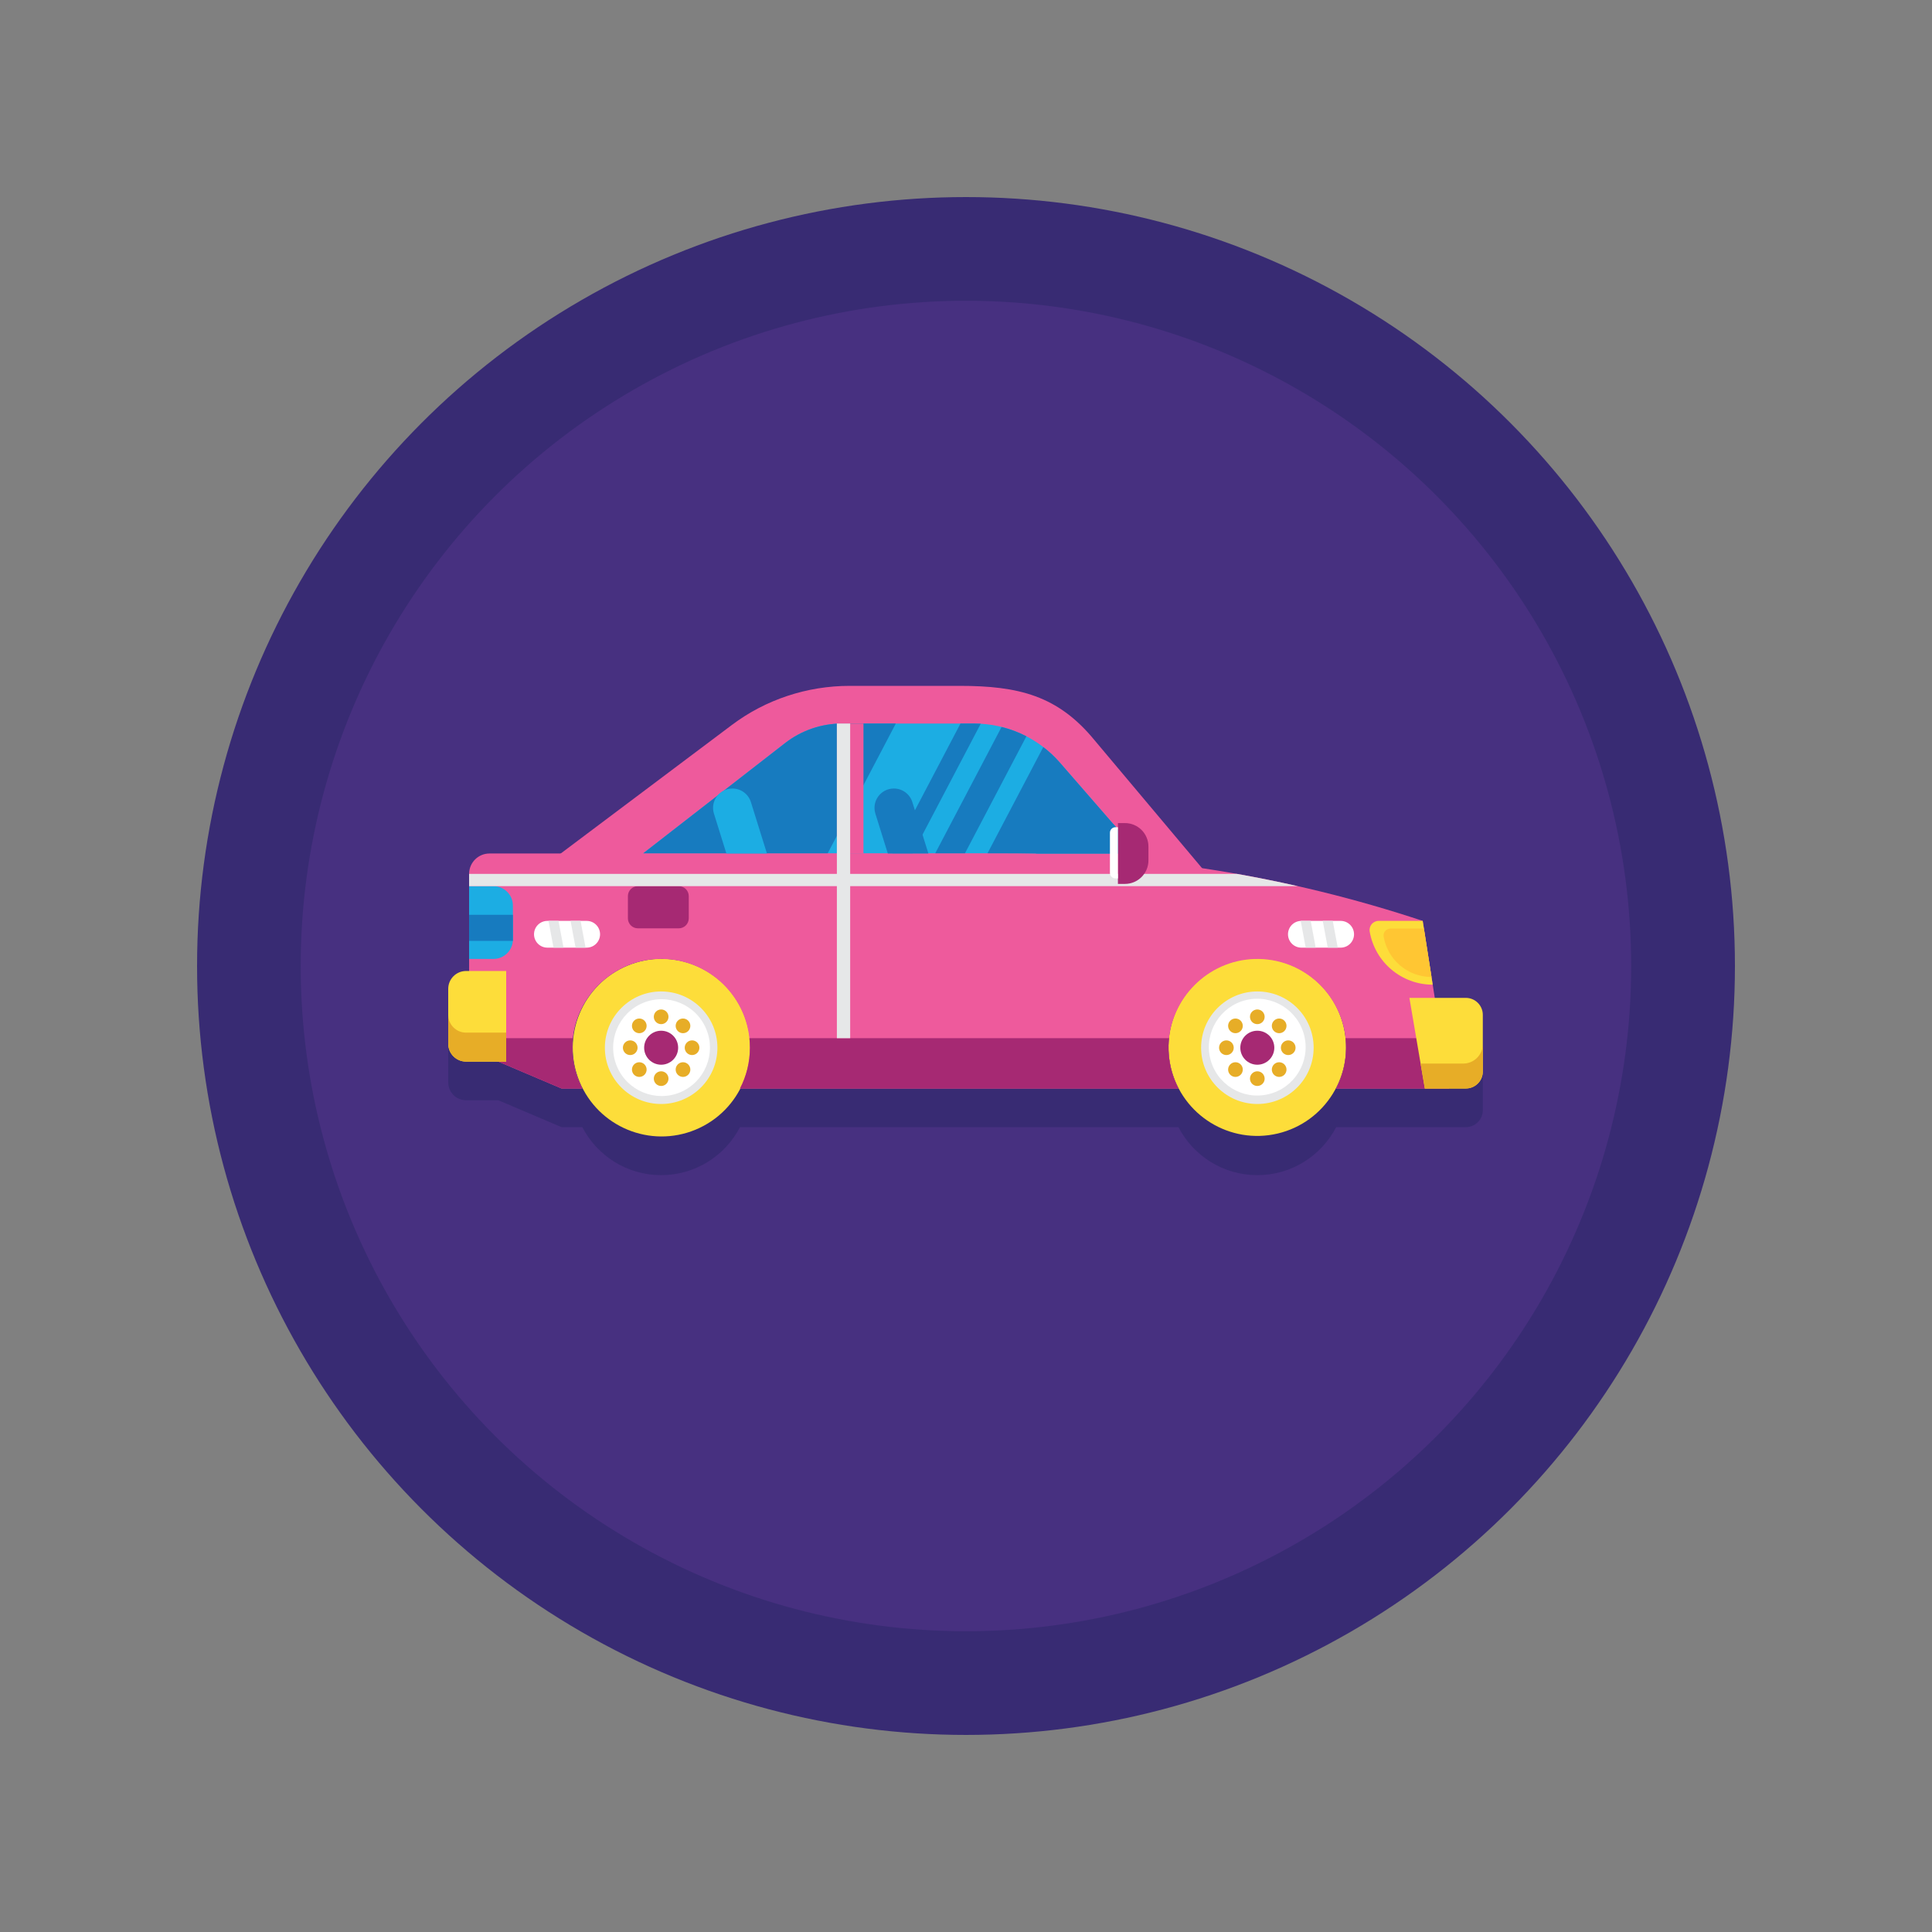 <?xml version="1.0" encoding="utf-8"?>
<!-- Generator: Adobe Illustrator 22.0.0, SVG Export Plug-In . SVG Version: 6.00 Build 0)  -->
<svg version="1.1" baseProfile="basic" id="Layer_1"
	 xmlns="http://www.w3.org/2000/svg" xmlns:xlink="http://www.w3.org/1999/xlink" x="0px" y="0px" viewBox="0 0 1000 1000"
	 xml:space="preserve">
<rect x="0" y="0" width="1000" height="1000" fill="#808080" stroke="none"/>
<style type="text/css">
	.st0{fill:#382B73;}
	.st1{fill:#473080;}
	.st2{fill:#FFFFFF;}
	.st3{fill:#E6E7E8;}
	.st4{fill:#FDDD3A;}
	.st5{fill:#E7AD27;}
	.st6{fill:#FFC633;}
	.st7{fill:#EE5A9C;}
	.st8{fill:#1CADE3;}
	.st9{fill:#177BBF;}
	.st10{fill:#D0D2D3;}
	.st11{fill:#A62973;}
	.st12{fill:#106EA0;}
	.st13{fill:#FFE36C;}
	.st14{fill:#2DBAA4;}
	.st15{fill:#00A48B;}
</style>
<g>
	<circle class="st0" cx="500" cy="500" r="398"/>
</g>
<g>
	<circle class="st1" cx="499.969" cy="500" r="344.33"/>
</g>
<g>
	<path class="st0" d="M758.716,536.5h-16.077l-6.255-39.852c-21.279-7.057-42.864-13.051-64.671-17.982l-0.002,0
		c-16.324-3.69-32.772-6.785-49.314-9.271l-47.365-57.761C556.056,388.492,527.177,375,496.625,375h-56.822
		c-22.058,0-43.488,7.101-60.905,20.182l-88.66,66.586h-36.881c-5.823,0-10.543,4.72-10.543,10.543v50.274h-1.569
		c-5.105,0-9.244,4.138-9.244,9.244v28.415c0,0.638,0.065,1.261,0.188,1.863c0.185,0.903,0.501,1.757,0.928,2.543
		c0.285,0.524,0.618,1.017,0.995,1.474c0.188,0.228,0.387,0.448,0.597,0.656c0.418,0.418,0.876,0.797,1.368,1.129
		c0.246,0.166,0.5,0.321,0.762,0.463c1.31,0.712,2.811,1.116,4.406,1.116h16.688l32.707,13.915h10.753
		c7.646,14.758,23.048,24.849,40.816,24.849s33.17-10.091,40.816-24.849h226.94c7.646,14.758,23.048,24.849,40.817,24.849
		c17.769,0,33.171-10.092,40.817-24.851c0,0.001,0,0.001,0,0.001l45.902,0.001h21.216c0.606,0,1.198-0.062,1.77-0.178
		c4.003-0.819,7.014-4.361,7.014-8.606v-29.333C767.5,540.433,763.567,536.5,758.716,536.5z M296.274,560.952
		c0.005-0.176,0.021-0.349,0.028-0.523c-0.014,0.343-0.02,0.688-0.026,1.033C296.279,561.291,296.269,561.123,296.274,560.952z
		 M296.361,559.32c0.005-0.075,0.007-0.151,0.012-0.227c0.008-0.108,0.021-0.215,0.03-0.323
		C296.389,558.954,296.373,559.136,296.361,559.32z M296.488,566.941c0-0.004,0-0.008-0.001-0.012c0,0.004,0,0.009,0.001,0.014
		L296.488,566.941z M296.876,569.855c-0.009-0.055-0.013-0.113-0.022-0.168c0.029,0.18,0.065,0.357,0.096,0.537
		C296.928,570.1,296.897,569.979,296.876,569.855z M340.172,516.396c0.123-0.005,0.244-0.018,0.368-0.022
		c0.272-0.01,0.54-0.003,0.811-0.008C340.958,516.374,340.563,516.379,340.172,516.396z M387.805,556.664
		c0.029,0.234,0.066,0.466,0.091,0.702c0.001,0.014,0.002,0.028,0.003,0.042C387.873,557.158,387.835,556.912,387.805,556.664z
		 M388.072,559.549c0.004,0.068,0.013,0.135,0.016,0.204c0.001,0.022,0.004,0.043,0.005,0.065c0,0.007,0,0.014,0,0.021
		C388.089,559.742,388.078,559.646,388.072,559.549z M604.847,560.954c0.005-0.176,0.021-0.349,0.028-0.525
		c-0.014,0.344-0.02,0.689-0.026,1.035C604.852,561.292,604.842,561.125,604.847,560.954z M604.934,559.321
		c0.005-0.076,0.007-0.152,0.012-0.228c0.008-0.109,0.021-0.217,0.03-0.326C604.962,558.951,604.946,559.135,604.934,559.321z
		 M648.743,516.396c0.123-0.005,0.244-0.018,0.367-0.022c0.273-0.01,0.542-0.003,0.813-0.008
		C649.53,516.374,649.135,516.379,648.743,516.396z M696.369,556.597c0.032,0.257,0.072,0.51,0.1,0.768
		c0.002,0.015,0.002,0.031,0.004,0.046C696.444,557.138,696.403,556.869,696.369,556.597z M696.642,559.509
		c0.005,0.083,0.015,0.163,0.02,0.246c0.001,0.021,0.004,0.042,0.005,0.063c0,0.008,0,0.017,0.001,0.025
		C696.661,559.731,696.648,559.621,696.642,559.509z"/>
</g>
<g>
	<path class="st7" d="M566.532,383.134C547.557,359.993,527.177,355,496.625,355h-56.822c-22.058,0-43.488,7.101-60.905,20.182
		l-100.683,75.616L630,458.667L566.532,383.134z"/>
</g>
<g>
	<path class="st8" d="M548.595,394.732C537.418,381.88,521.22,374.5,504.187,374.5h-68.32c-10.685,0-21.066,3.559-29.503,10.116
		l-73.541,57.152H589.5L548.595,394.732z"/>
</g>
<g>
	
		<ellipse transform="matrix(0.924 -0.383 0.383 0.924 -181.479 172.237)" class="st4" cx="342.208" cy="542.298" rx="45.953" ry="45.953"/>
</g>
<g>
	<circle class="st3" cx="342.208" cy="542.298" r="29.125"/>
</g>
<g>
	<path class="st9" d="M518.419,376.268l-34.393,65.5h15.383l31.854-60.665C527.195,378.994,522.882,377.381,518.419,376.268z"/>
</g>
<g>
	<path class="st9" d="M504.187,374.5h-7.042l-35.321,67.268h10.534l35.265-67.162C506.483,374.54,505.337,374.5,504.187,374.5z"/>
</g>
<g>
	<path class="st9" d="M548.595,394.732c-2.605-2.995-5.492-5.68-8.589-8.057l-28.928,55.093H589.5L548.595,394.732z"/>
</g>
<g>
	<path class="st9" d="M435.867,374.5c-10.685,0-21.066,3.559-29.503,10.116l-73.541,57.152h95.535L463.68,374.5H435.867z"/>
</g>
<g>
	
		<ellipse transform="matrix(0.924 -0.383 0.383 0.924 -181.479 172.237)" class="st2" cx="342.208" cy="542.298" rx="25.045" ry="25.045"/>
</g>
<g>
	
		<ellipse transform="matrix(0.973 -0.23 0.23 0.973 -107.185 164.025)" class="st4" cx="650.781" cy="542.298" rx="45.953" ry="45.953"/>
</g>
<g>
	<path class="st7" d="M750,563.402l-13.616-86.754l0,0c-69.667-23.104-142.589-34.88-215.987-34.88H253.356
		c-5.823,0-10.543,4.72-10.543,10.543v90.745l47.826,20.347h10.753c-3.468-6.693-5.351-14.339-5.117-22.45
		c0.691-24.039,20.232-43.727,44.266-44.578c26.14-0.925,47.621,19.991,47.621,45.924c0,7.611-1.861,14.783-5.137,21.104h226.94
		c-3.468-6.692-5.351-14.338-5.118-22.449c0.69-24.039,20.23-43.728,44.264-44.579c26.141-0.927,47.624,19.99,47.624,45.924
		c0,7.611-1.862,14.783-5.137,21.104H750z"/>
</g>
<g>
	<rect x="433.167" y="374.5" class="st7" width="13.763" height="67.268"/>
</g>
<g>
	<circle class="st3" cx="650.816" cy="542.298" r="29.125"/>
</g>
<g>
	<path class="st11" d="M296.274,540.952c0.035-1.208,0.13-2.402,0.258-3.586h-53.719v5.69l47.826,20.347h10.753
		C297.924,556.71,296.041,549.063,296.274,540.952z"/>
</g>
<g>
	<path class="st11" d="M750,563.402l-4.086-26.037h-49.445c0.173,1.621,0.265,3.266,0.265,4.932c0,7.611-1.862,14.783-5.137,21.104
		H750z"/>
</g>
<g>
	<path class="st11" d="M609.964,563.402c-3.468-6.692-5.351-14.338-5.118-22.449c0.035-1.209,0.13-2.403,0.258-3.588H387.896
		c0.173,1.621,0.265,3.266,0.265,4.932c0,7.611-1.861,14.783-5.137,21.104H609.964z"/>
</g>
<g>
	<path class="st4" d="M758.716,516.5H729.5l8,46.902h21.216c4.851,0,8.784-3.933,8.784-8.785v-29.333
		C767.5,520.433,763.567,516.5,758.716,516.5z"/>
</g>
<g>
	<path class="st5" d="M757.357,550.5h-22.058l2.201,12.902h21.216c4.851,0,8.784-3.933,8.784-8.785v-14.261
		C767.5,545.959,762.959,550.5,757.357,550.5z"/>
</g>
<g>
	<path class="st4" d="M241.244,502.585c-5.105,0-9.244,4.138-9.244,9.244v28.415c0,5.105,4.139,9.244,9.244,9.244H262v-46.902
		H241.244z"/>
</g>
<g>
	<path class="st5" d="M241.244,534.488c-5.105,0-9.244-4.139-9.244-9.244v15c0,5.105,4.139,9.244,9.244,9.244H262v-15H241.244z"/>
</g>
<g>
	<path class="st8" d="M255.401,458.667h-12.588v37.678h12.588c5.567,0,10.079-4.512,10.079-10.079v-17.52
		C265.48,463.179,260.967,458.667,255.401,458.667z"/>
</g>
<g>
	<path class="st4" d="M736.384,476.648h-22.783c-2.927,0-5.149,2.636-4.654,5.521l0,0c2.726,15.886,16.501,27.498,32.619,27.498
		L736.384,476.648z"/>
</g>
<g>
	<path class="st6" d="M737.007,480.624h-17.297c-2.222,0-3.909,2.001-3.533,4.191c2.07,12.06,12.527,20.876,24.764,20.876
		L737.007,480.624z"/>
</g>
<g>
	<path class="st11" d="M351.333,458.667h-21.167c-2.854,0-5.167,2.313-5.167,5.167v11.5c0,2.854,2.313,5.167,5.167,5.167h21.167
		c2.854,0,5.167-2.313,5.167-5.167v-11.5C356.5,460.98,354.187,458.667,351.333,458.667z"/>
</g>
<g>
	
		<ellipse transform="matrix(0.973 -0.23 0.23 0.973 -107.185 164.025)" class="st2" cx="650.781" cy="542.298" rx="25.045" ry="25.045"/>
</g>
<g>
	<path class="st11" d="M650.781,533.5c-4.859,0-8.798,3.939-8.798,8.798s3.939,8.798,8.798,8.798c4.859,0,8.798-3.939,8.798-8.798
		S655.64,533.5,650.781,533.5z"/>
</g>
<g>
	<path class="st5" d="M650.781,522.5c-2.098,0-3.798,1.7-3.798,3.798s1.7,3.798,3.798,3.798s3.798-1.7,3.798-3.798
		S652.878,522.5,650.781,522.5z"/>
</g>
<g>
	<path class="st5" d="M650.781,554.5c-2.098,0-3.798,1.7-3.798,3.798s1.7,3.798,3.798,3.798s3.798-1.7,3.798-3.798
		S652.878,554.5,650.781,554.5z"/>
</g>
<g>
	<path class="st5" d="M666.781,538.5c-2.098,0-3.798,1.7-3.798,3.798s1.7,3.798,3.798,3.798s3.798-1.7,3.798-3.798
		S668.878,538.5,666.781,538.5z"/>
</g>
<g>
	<path class="st5" d="M634.781,538.5c-2.098,0-3.798,1.7-3.798,3.798s1.7,3.798,3.798,3.798s3.798-1.7,3.798-3.798
		S636.878,538.5,634.781,538.5z"/>
</g>
<g>
	<path class="st5" d="M664.78,528.299c-1.483-1.483-3.888-1.483-5.371,0c-1.483,1.483-1.483,3.888,0,5.371
		c1.483,1.483,3.888,1.483,5.371,0C666.263,532.187,666.263,529.782,664.78,528.299z"/>
</g>
<g>
	<path class="st5" d="M642.153,550.926c-1.483-1.483-3.888-1.483-5.371,0c-1.483,1.483-1.483,3.888,0,5.371
		c1.483,1.483,3.888,1.483,5.371,0C643.636,554.814,643.636,552.409,642.153,550.926z"/>
</g>
<g>
	<path class="st5" d="M664.78,550.926c-1.483-1.483-3.888-1.483-5.371,0c-1.483,1.483-1.483,3.888,0,5.371
		c1.483,1.483,3.888,1.483,5.371,0C666.263,554.814,666.263,552.409,664.78,550.926z"/>
</g>
<g>
	<path class="st5" d="M642.153,528.299c-1.483-1.483-3.888-1.483-5.371,0c-1.483,1.483-1.483,3.888,0,5.371
		c1.483,1.483,3.888,1.483,5.371,0C643.636,532.187,643.636,529.782,642.153,528.299z"/>
</g>
<g>
	<circle class="st11" cx="342.208" cy="542.298" r="8.798"/>
</g>
<g>
	<circle class="st5" cx="342.208" cy="526.298" r="3.798"/>
</g>
<g>
	<circle class="st5" cx="342.208" cy="558.298" r="3.798"/>
</g>
<g>
	<circle class="st5" cx="358.208" cy="542.298" r="3.798"/>
</g>
<g>
	<circle class="st5" cx="326.208" cy="542.298" r="3.798"/>
</g>
<g>
	<path class="st5" d="M356.207,528.299c-1.483-1.483-3.888-1.483-5.371,0c-1.483,1.483-1.483,3.888,0,5.371
		c1.483,1.483,3.888,1.483,5.371,0C357.691,532.187,357.691,529.782,356.207,528.299z"/>
</g>
<g>
	<path class="st5" d="M333.58,550.926c-1.483-1.483-3.888-1.483-5.371,0c-1.483,1.483-1.483,3.888,0,5.371
		c1.483,1.483,3.888,1.483,5.371,0C335.063,554.814,335.063,552.409,333.58,550.926z"/>
</g>
<g>
	<path class="st5" d="M356.207,550.926c-1.483-1.483-3.888-1.483-5.371,0c-1.483,1.483-1.483,3.888,0,5.371
		c1.483,1.483,3.888,1.483,5.371,0C357.691,554.814,357.691,552.409,356.207,550.926z"/>
</g>
<g>
	<path class="st5" d="M333.58,528.299c-1.483-1.483-3.888-1.483-5.371,0c-1.483,1.483-1.483,3.888,0,5.371
		c1.483,1.483,3.888,1.483,5.371,0C335.063,532.187,335.063,529.782,333.58,528.299z"/>
</g>
<g>
	<path class="st2" d="M693.921,476.648h-20.329c-3.825,0-6.926,3.101-6.926,6.926s3.101,6.926,6.926,6.926h20.329
		c3.825,0,6.926-3.101,6.926-6.926S697.746,476.648,693.921,476.648z"/>
</g>
<g>
	<path class="st2" d="M303.665,476.648h-20.329c-3.825,0-6.926,3.101-6.926,6.926s3.101,6.926,6.926,6.926h20.329
		c3.825,0,6.926-3.101,6.926-6.926S307.49,476.648,303.665,476.648z"/>
</g>
<g>
	<rect x="433.167" y="374.5" class="st3" width="6.881" height="162.866"/>
</g>
<g>
	<path class="st9" d="M576.254,426.537h-19.189c-9.462,0-17.987,6.033-20.812,15.064c-0.017,0.056-0.034,0.111-0.052,0.167H589.5
		L576.254,426.537z"/>
</g>
<g>
	<path class="st9" d="M472.232,415.169c-1.306-4.185-5.181-7.035-9.565-7.035l0,0c-6.759,0-11.579,6.554-9.565,13.006l6.438,20.628
		h20.994L472.232,415.169z"/>
</g>
<g>
	<path class="st8" d="M388.67,415.169c-1.306-4.185-5.181-7.035-9.565-7.035c-6.759,0-11.579,6.554-9.566,13.006l6.438,20.628
		h20.994L388.67,415.169z"/>
</g>
<g>
	<polygon class="st3" points="678.413,476.648 673.239,476.648 675.826,490.5 681,490.5 	"/>
</g>
<g>
	<polygon class="st3" points="689.83,476.648 684.655,476.648 687.242,490.5 692.417,490.5 	"/>
</g>
<g>
	<polygon class="st3" points="289.085,476.648 283.911,476.648 286.498,490.5 291.672,490.5 	"/>
</g>
<g>
	<polygon class="st3" points="300.502,476.648 295.328,476.648 297.915,490.5 303.089,490.5 	"/>
</g>
<g>
	<path class="st3" d="M640.169,452.311H242.813v6.356h428.9C661.247,456.3,650.729,454.183,640.169,452.311z"/>
</g>
<g>
	<path class="st11" d="M582.263,426.025h-3.627v31.486h3.627c6.722,0,12.171-5.449,12.171-12.171v-7.144
		C594.434,431.474,588.985,426.025,582.263,426.025z"/>
</g>
<g>
	<path class="st2" d="M577.354,428.167c-1.576,0-2.854,1.278-2.854,2.854v20.792c0,1.576,1.278,2.854,2.854,2.854h1.282v-26.5
		H577.354z"/>
</g>
<g>
	<rect x="242.813" y="473.5" class="st9" width="22.667" height="13.5"/>
</g>
</svg>
